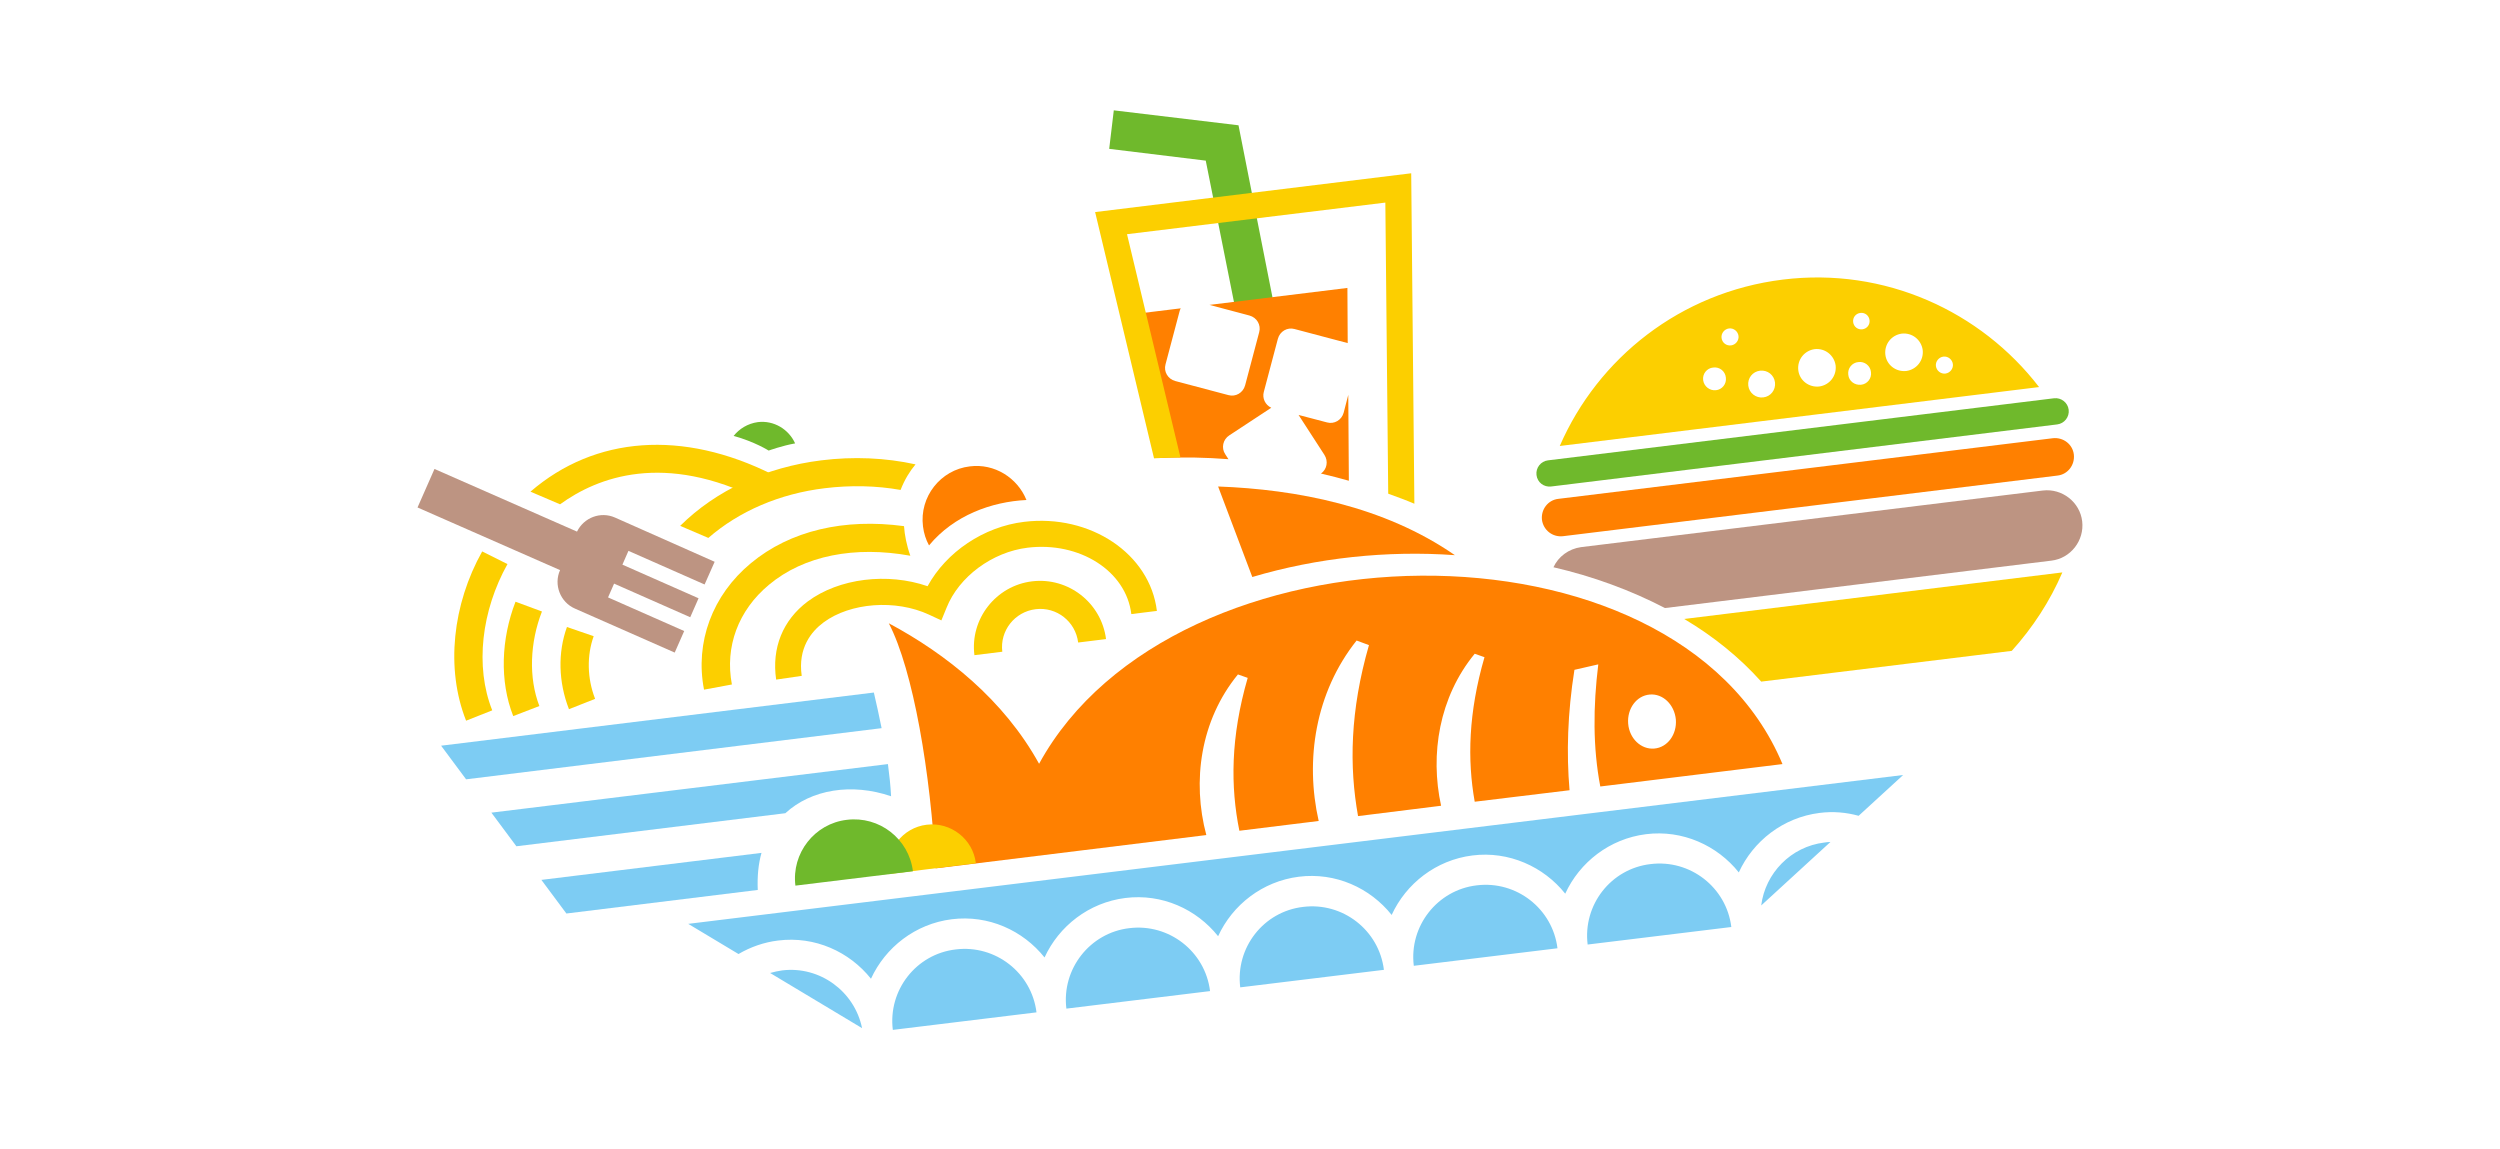 <?xml version="1.0" encoding="utf-8"?>
<!-- Generator: Adobe Illustrator 23.0.1, SVG Export Plug-In . SVG Version: 6.00 Build 0)  -->
<svg version="1.1" id="图层_1" xmlns="http://www.w3.org/2000/svg" xmlns:xlink="http://www.w3.org/1999/xlink" x="0px" y="0px"
	 viewBox="0 0 870 400" style="enable-background:new 0 0 870 400;" xml:space="preserve">
<style type="text/css">
	.st0{fill:#FCCF00;}
	.st1{fill-rule:evenodd;clip-rule:evenodd;fill:#BD9482;}
	.st2{fill-rule:evenodd;clip-rule:evenodd;fill:#7DCCF3;}
	.st3{fill-rule:evenodd;clip-rule:evenodd;fill:#FF8000;}
	.st4{fill-rule:evenodd;clip-rule:evenodd;fill:#6FB92C;}
	.st5{fill-rule:evenodd;clip-rule:evenodd;fill:#FCCF00;}
	.st6{fill:#6FB92C;}
</style>
<g id="XMLID_2_">
	<path id="XMLID_2640_" class="st0" d="M270.1,236.5l8.9-1.3c-1.4-9.7,3.4-15.5,7.6-18.6c9.3-6.9,25.1-8.1,36.7-2.7l4.3,2l1.8-4.4
		c4.3-10.8,15.9-19.4,28.2-20.9c18.1-2.2,34.3,8.1,36.1,23.1l8.9-1.1c-2.4-19.9-23.2-33.8-46.2-31c-14.1,1.7-27.1,10.5-33.6,22.4
		c-13.9-4.8-30.8-2.8-41.7,5.3C272.4,215.8,268.5,225.5,270.1,236.5z"/>
	<path id="XMLID_2626_" class="st0" d="M339.1,228l9.7-1.2c-0.9-7.3,4.3-13.9,11.6-14.8c7.3-0.9,13.9,4.3,14.8,11.6l9.7-1.2
		c-1.6-12.6-13.1-21.6-25.7-20.1S337.5,215.4,339.1,228z"/>
	<path id="XMLID_2619_" class="st1" d="M248.7,195.5l-3.5,7.9l-26.5-11.7l-2.1,4.8l26.5,11.7l-2.9,6.6l-26.5-11.7l-2.1,4.8
		l26.5,11.7l-3.3,7.5l-34.7-15.3c-5.1-2.2-7.5-8.3-5.2-13.4l-49.6-21.8l5.9-13.4l49.6,21.8c2.4-4.9,8.2-7.1,13.2-4.9L248.7,195.5
		L248.7,195.5z"/>
	<path id="XMLID_2607_" class="st2" d="M265,296.8l-76.6,9.4l8.7,11.7l66.6-8.2C263.5,305,263.9,300.7,265,296.8z M153.5,259.5
		l8.7,11.7l144.6-17.8c-0.9-4.4-1.8-8.6-2.7-12.4L153.5,259.5z M309,265.9l-138,16.9l8.7,11.7l93.6-11.5c9-8.3,23.1-10.6,36.8-5.9
		C309.9,273.4,309.5,269.6,309,265.9z"/>
	<path id="XMLID_2606_" class="st3" d="M323.3,189.8c-1.1-2-1.8-4.2-2.1-6.6c-1.3-10.3,6.1-19.7,16.3-20.9c8.6-1.1,16.6,4,19.7,11.7
		C345.1,174.6,332,179.3,323.3,189.8z"/>
	<path id="XMLID_2605_" class="st0" d="M261.3,196c13.7-11.4,32.6-15.7,53.3-12.9c0.2,3,0.9,6.7,2.2,10.3
		c-19.3-3.5-37-0.1-49.2,10.1c-10.7,8.9-15.4,21.6-12.9,34.7L245,240C241.8,223.5,247.9,207.1,261.3,196z"/>
	<path id="XMLID_2604_" class="st0" d="M197.3,218.2l9.3,3.2c-2.4,6.7-2.3,14.6,0.5,21.8l-9.1,3.6
		C194.3,237.3,194.1,227,197.3,218.2z"/>
	<path id="XMLID_2603_" class="st0" d="M179.4,209.4l9.2,3.4c-4.2,10.8-4.7,23-0.9,32.9l-9.1,3.5C173.8,237,174.4,222.3,179.4,209.4
		z"/>
	<path id="XMLID_2601_" class="st0" d="M236.7,183c12.5-12.4,29.8-20.4,49.1-22.8c11.2-1.4,22.4-0.9,32.8,1.4
		c-2,2.4-3.8,5.3-5.2,8.9c-8.4-1.5-17.4-1.7-26.4-0.6c-15.7,1.9-29.8,8-40.5,17.3L236.7,183z"/>
	<path id="XMLID_2581_" class="st0" d="M162.2,250.8l9.1-3.6c-6.1-15.3-3.7-34.8,5.3-50.9l-8.8-4.4
		C157.5,210.3,155,232.6,162.2,250.8z M184.6,171.1l10.3,4.4c13.1-9.5,36.2-18.3,69.5-1.6l4.4-8.8
		C237.6,149.5,207.1,151.7,184.6,171.1z"/>
	<path id="XMLID_1514_" class="st4" d="M267.5,156.8c0,0-4.9-3.1-12.2-5.1c2-2.5,4.9-4.3,8.4-4.8c5.6-0.7,10.8,2.5,13,7.4
		C272.2,155.1,267.5,156.8,267.5,156.8z"/>
	<path id="XMLID_299_" class="st3" d="M506.3,193.2L506.3,193.2c-24.7-17.1-55.2-22.9-82.4-23.9l11.9,31.5
		C458.3,194.1,482.8,191.5,506.3,193.2z M325.6,302.2l94.2-11.6c-5-18.7-2.1-39.9,11-55.9l3.4,1.2c-6,20.7-6,37.9-2.9,53.2l27.6-3.4
		c-4.8-21.2-1.2-44.7,13.2-62.8l4.3,1.6c-6.6,22.9-6.9,42.2-3.8,59.5l28.9-3.6c-3.9-17.9-0.7-37.8,11.7-52.9l3.4,1.2
		c-5.6,19.3-6,35.7-3.4,50.3l33-4c-1.1-12.9-0.7-26.8,1.7-41.9c2.8-0.6,5.5-1.3,8.3-1.9c-1.8,14.6-1.9,28.9,0.7,42.5l63.4-7.8
		c-37.2-89.1-211.9-85.7-258.7-0.1c-12.3-22.3-32.3-38.2-52.3-48.9C317.8,233.2,323.9,269.1,325.6,302.2z M566.6,251.8
		c-0.4-5.2,2.9-9.7,7.5-10.1c4.6-0.4,8.6,3.5,9.1,8.7c0.4,5.2-2.9,9.7-7.5,10.1C571.1,260.9,567,257,566.6,251.8z"/>
	<path id="XMLID_298_" class="st5" d="M309.1,304.2l30.5-3.8c-1-8.4-8.7-14.4-17.1-13.4S308.1,295.8,309.1,304.2z"/>
	<path id="XMLID_297_" class="st4" d="M276.8,308.2l40.9-5c-1.4-11.3-11.7-19.3-23-17.9C283.5,286.6,275.4,296.9,276.8,308.2z"/>
	<path id="XMLID_24_" class="st2" d="M431.6,343.6l50-6.1c-1.7-13.8-14.3-23.6-28.1-21.9C439.7,317.2,429.9,329.8,431.6,343.6z
		 M371.1,351l50-6.1c-1.7-13.8-14.3-23.6-28.1-21.9C379.3,324.6,369.4,337.2,371.1,351z M310.7,358.4l50-6.1
		c-1.7-13.8-14.3-23.6-28.1-21.9C318.8,332,309,344.6,310.7,358.4z M492,336.1l50-6.1c-1.7-13.8-14.3-23.6-28.1-21.9
		C500.2,309.7,490.3,322.3,492,336.1z M239.5,321.5l17.5,10.5c4.1-2.4,8.8-4.1,13.8-4.7c12.8-1.6,24.8,3.9,32.3,13.3
		c5-10.9,15.4-19.1,28.1-20.7c12.8-1.6,24.8,3.9,32.3,13.3c5-10.9,15.4-19.1,28.1-20.7c12.8-1.6,24.8,3.9,32.3,13.3
		c5-10.9,15.4-19.1,28.1-20.7c12.8-1.6,24.8,3.9,32.3,13.3c5-10.9,15.4-19.1,28.1-20.7s24.8,3.9,32.3,13.3
		c5-10.9,15.4-19.1,28.1-20.7s24.8,3.9,32.3,13.3c5-10.9,15.4-19.1,28.1-20.7c4.7-0.6,9.3-0.2,13.6,1l15.5-14.2L239.5,321.5z
		 M552.5,328.7l50-6.1c-1.7-13.8-14.3-23.6-28.1-21.9C560.6,302.3,550.8,314.9,552.5,328.7z M272.2,337.7c-1.4,0.2-2.8,0.5-4.2,0.9
		l32,19.2C297.4,345,285.3,336.1,272.2,337.7z M612.9,315.1L637,293c-0.7,0-1.4,0.1-2.1,0.2C623.2,294.6,614.3,303.9,612.9,315.1z"
		/>
	<polygon id="XMLID_23_" class="st6" points="429.9,107.5 443.1,104.9 431,43.6 387.6,38.4 386,51.8 419.6,55.9 	"/>
	<path id="XMLID_20_" class="st3" d="M460.9,158.3c1.4,2.2,0.9,5-1.2,6.5c3.4,0.8,6.6,1.6,9.7,2.5l-0.2-29.9l-1.6,6.2
		c-0.7,2.6-3.3,4.1-5.8,3.4l-9.9-2.6L460.9,158.3z M391.3,109.7l12,49.7c8.4-0.4,16.5-0.2,24.2,0.4l-1.1-1.7
		c-1.5-2.2-0.8-5.2,1.4-6.6l14.6-9.6c-2.1-1-3.2-3.3-2.6-5.5l4.9-18.5c0.7-2.6,3.3-4.1,5.8-3.4l18.5,4.9c0,0,0,0,0,0l-0.1-19.2
		l-48,5.9l13.9,3.7c2.6,0.7,4.1,3.3,3.4,5.8l-4.9,18.5c-0.7,2.6-3.3,4.1-5.8,3.4l-18.5-4.9c-2.6-0.7-4.1-3.3-3.4-5.8l4.9-18.5
		c0.1-0.3,0.2-0.7,0.4-1L391.3,109.7z"/>
	<path id="XMLID_19_" class="st0" d="M483.1,171.8l-1-101.3l-89.9,11l18.6,77.7c-3,0-6.1,0.1-9.2,0.3l-20.5-85.7l110-13.5l1.1,115
		C489.4,174.1,486.4,173,483.1,171.8z"/>
	<path id="XMLID_18_" class="st3" d="M543.9,186.6L716,165.5c3.6-0.4,6.1-3.7,5.7-7.3v0c-0.4-3.6-3.7-6.1-7.3-5.7l-172.1,21.1
		c-3.6,0.4-6.1,3.7-5.7,7.3l0,0C537.1,184.5,540.3,187,543.9,186.6z"/>
	<path id="XMLID_17_" class="st4" d="M539.8,169.3l176.1-21.6c2.5-0.3,4.3-2.6,4-5.1l0,0c-0.3-2.5-2.6-4.3-5.1-4l-176.1,21.6
		c-2.5,0.3-4.3,2.6-4,5.1v0C535,167.9,537.3,169.6,539.8,169.3z"/>
	<path id="XMLID_7_" class="st5" d="M542.8,155.2l166.8-20.5c-20.3-26.4-53.7-41.8-89.2-37.4C584.8,101.7,556.1,124.6,542.8,155.2z
		 M673.7,127.4c-0.2-1.6,1-3.1,2.6-3.3c1.6-0.2,3.1,1,3.3,2.6c0.2,1.6-1,3.1-2.6,3.3C675.4,130.2,673.9,129,673.7,127.4z
		 M656.1,123.4c-0.4-3.6,2.1-6.8,5.7-7.3c3.6-0.4,6.8,2.1,7.3,5.7c0.4,3.6-2.1,6.8-5.7,7.3C659.8,129.5,656.5,127,656.1,123.4z
		 M648.1,114.6c-1.6,0.2-3-0.9-3.2-2.5c-0.2-1.6,0.9-3,2.5-3.2c1.6-0.2,3,0.9,3.2,2.5C650.8,113,649.7,114.4,648.1,114.6z
		 M643.2,130.4c-0.3-2.2,1.3-4.2,3.5-4.4c2.2-0.3,4.2,1.3,4.4,3.5c0.3,2.2-1.3,4.2-3.5,4.4C645.4,134.1,643.4,132.6,643.2,130.4z
		 M625.8,128.8c-0.4-3.6,2.1-6.8,5.7-7.3c3.6-0.4,6.8,2.1,7.3,5.7c0.4,3.6-2.1,6.8-5.7,7.3C629.5,134.9,626.2,132.4,625.8,128.8z
		 M608.4,134.2c-0.3-2.6,1.5-4.9,4.1-5.2c2.6-0.3,4.9,1.5,5.2,4.1c0.3,2.6-1.5,4.9-4.1,5.2C611.1,138.6,608.7,136.8,608.4,134.2z
		 M599.1,117.6c-0.2-1.6,1-3.1,2.6-3.3c1.6-0.2,3.1,1,3.3,2.6c0.2,1.6-1,3.1-2.6,3.3C600.8,120.4,599.3,119.3,599.1,117.6z
		 M592.7,132.3c-0.3-2.2,1.3-4.2,3.5-4.4c2.2-0.3,4.2,1.3,4.4,3.5c0.3,2.2-1.3,4.2-3.5,4.4C595,136,593,134.5,592.7,132.3z"/>
	<path id="XMLID_6_" class="st1" d="M540.6,197.4c1.7-3.7,5.3-6.4,9.6-7l160.7-19.7c6.7-0.8,12.9,4,13.7,10.7
		c0.8,6.7-4,12.9-10.7,13.7l-134.5,16.5C567.5,205.4,554.4,200.6,540.6,197.4z"/>
	<path id="XMLID_5_" class="st5" d="M586.1,215.4l131.6-16.2c-4.3,10-10.3,19.2-17.6,27.3l-87.2,10.7
		C605.3,228.7,596.2,221.4,586.1,215.4z"/>
</g>
</svg>
